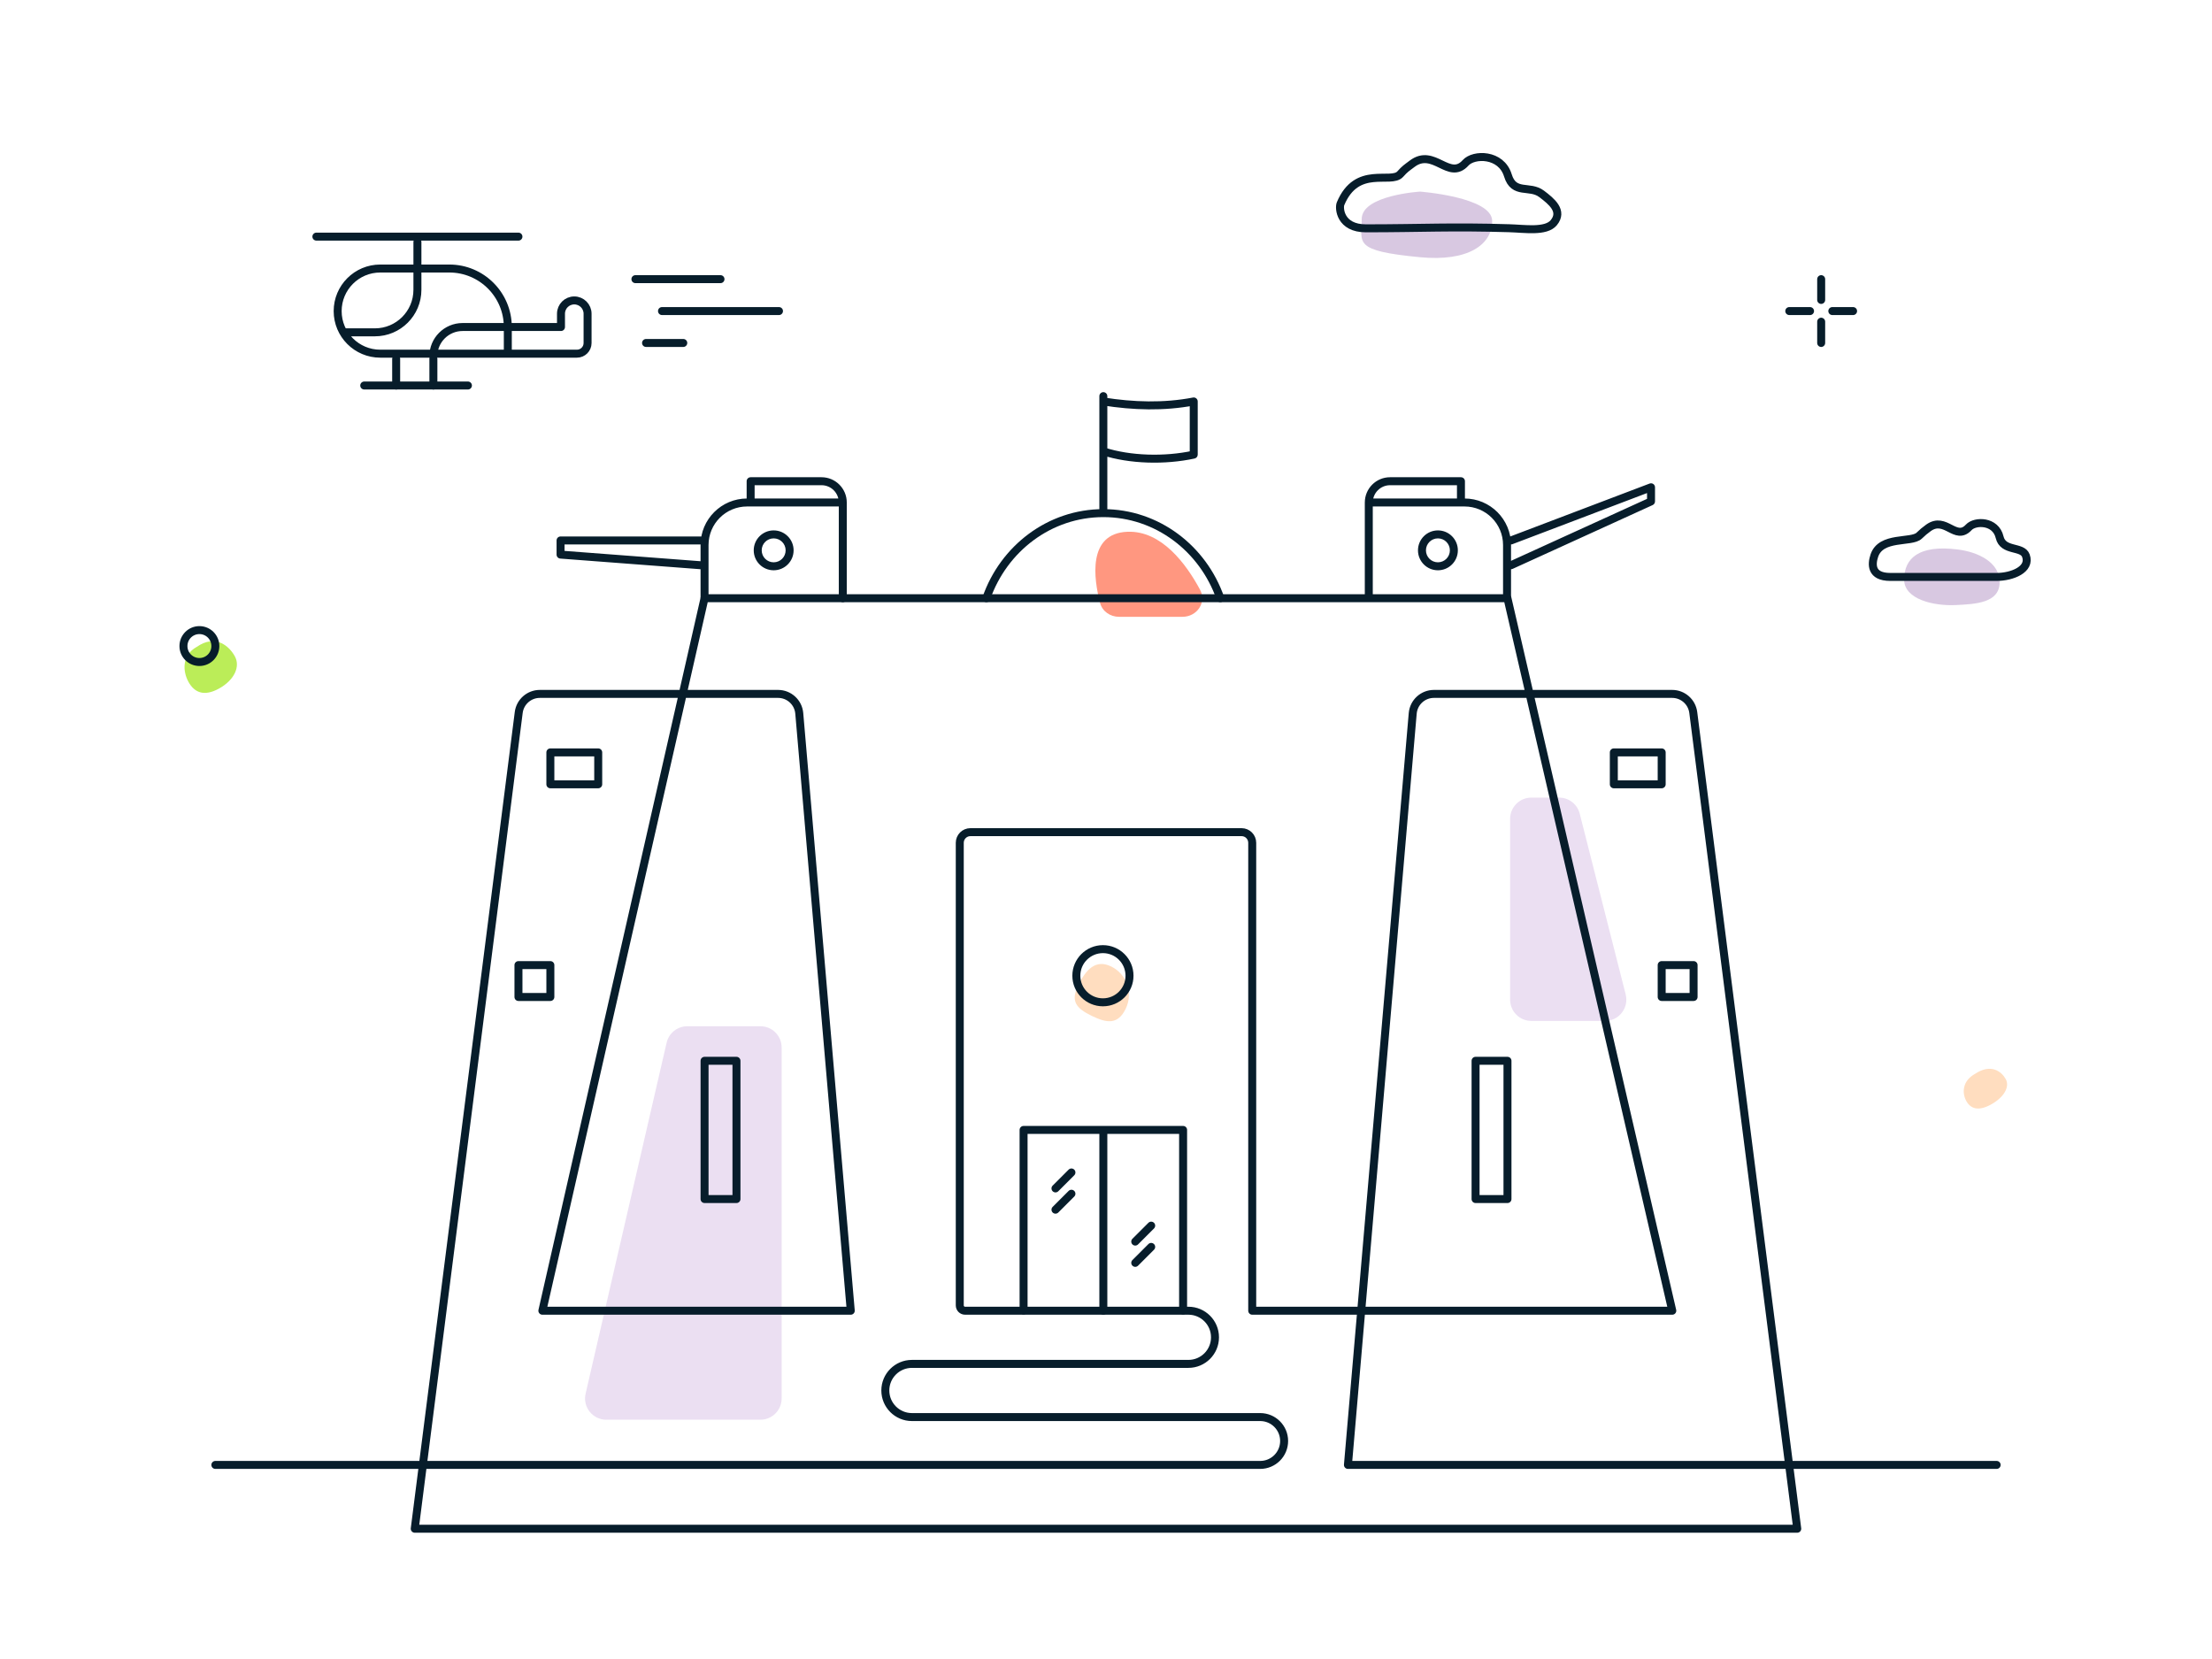 <svg width="416" height="312" viewBox="0 0 416 312" fill="none" xmlns="http://www.w3.org/2000/svg">
<path opacity="0.5" d="M280.625 41.554C280.618 37.058 267.068 36.034 267.068 36.034C267.068 36.034 256.085 36.699 256.092 41.194C256.099 45.69 254.325 47.162 267.088 48.376C276.041 49.228 280.632 46.05 280.625 41.554Z" fill="#b292c4"/>
<path d="M208.973 181.762C206.022 180.32 204.199 182.392 202.757 185.343C201.315 188.294 202.365 189.606 205.316 191.048C208.267 192.49 210.262 192.666 211.704 189.716C213.146 186.765 211.923 183.204 208.973 181.762Z" fill="#FFDDBF"/>
<path d="M206.875 113.364C207.295 114.974 208.788 116 210.452 116H222.369C225.122 116 226.98 113.302 225.675 110.878C223.104 106.105 218.461 99.757 212.038 100.007C204.465 100.303 205.71 108.9 206.875 113.364Z" fill="#FF9780"/>
<path d="M37.013 121.647C34.141 123.241 34.367 126.296 35.45 128.247C36.533 130.197 38.333 131.08 41.204 129.485C44.075 127.891 45.24 125.363 44.157 123.413C43.074 121.462 40.532 119.225 37.013 121.647Z" fill="#BBED58"/>
<path d="M371.417 201.966C368.971 203.325 368.999 205.634 369.791 207.06C370.583 208.486 372.019 209.063 374.466 207.705C376.913 206.346 378.002 204.366 377.21 202.94C376.419 201.515 374.44 199.946 371.417 201.966Z" fill="#FFDDBF"/>
<path opacity="0.5" d="M358.096 108.89C358.019 112.699 363.627 114.013 367.924 113.788C371.509 113.6 375.982 113.404 376.06 109.595C376.138 105.787 372.079 103.818 368.138 103.332C360.735 102.418 358.174 105.082 358.096 108.89Z" fill="#b292c4"/>
<path d="M288 150H293.212C295.042 150 296.638 151.241 297.089 153.014L305.732 187.014C306.375 189.543 304.464 192 301.856 192H288C285.791 192 284 190.209 284 188V154C284 151.791 285.791 150 288 150Z" fill="#7c2bac" fill-opacity="0.15"/>
<path d="M143 193H129.265C127.403 193 125.787 194.285 125.368 196.1L110.131 262.1C109.552 264.607 111.456 267 114.029 267H143C145.209 267 147 265.209 147 263V197C147 194.791 145.209 193 143 193Z" fill="#7c2bac" fill-opacity="0.15"/>
<path d="M221.75 246.46C221.75 246.874 222.086 247.21 222.5 247.21C222.914 247.21 223.25 246.874 223.25 246.46H221.75ZM222.5 212.5H223.25C223.25 212.301 223.171 212.11 223.03 211.97C222.89 211.829 222.699 211.75 222.5 211.75V212.5ZM192.5 212.5L192.5 211.75C192.086 211.75 191.75 212.086 191.75 212.5H192.5ZM191.75 246.46C191.75 246.874 192.086 247.21 192.5 247.21C192.914 247.21 193.25 246.874 193.25 246.46H191.75ZM206.75 246.5C206.75 246.914 207.086 247.25 207.5 247.25C207.914 247.25 208.25 246.914 208.25 246.5H206.75ZM208.25 212.5C208.25 212.086 207.914 211.75 207.5 211.75C207.086 211.75 206.75 212.086 206.75 212.5H208.25ZM223.25 246.46V212.5H221.75V246.46H223.25ZM191.75 212.5V246.46H193.25V212.5H191.75ZM222.5 211.75L192.5 211.75L192.5 213.25L222.5 213.25V211.75ZM208.25 246.5V212.5H206.75V246.5H208.25Z" fill="#071D2B"/>
<path d="M283.504 199.5H284.254C284.254 199.086 283.918 198.75 283.504 198.75V199.5ZM277.504 199.5V198.75C277.09 198.75 276.754 199.086 276.754 199.5H277.504ZM277.504 225.5H276.754C276.754 225.914 277.09 226.25 277.504 226.25V225.5ZM283.504 225.5V226.25C283.918 226.25 284.254 225.914 284.254 225.5H283.504ZM283.504 198.75H277.504V200.25H283.504V198.75ZM276.754 199.5V225.5H278.254V199.5H276.754ZM277.504 226.25H283.504V224.75H277.504V226.25ZM284.254 225.5V199.5H282.754V225.5H284.254Z" fill="#071D2B"/>
<path d="M138.504 199.5H139.254C139.254 199.086 138.918 198.75 138.504 198.75V199.5ZM132.504 199.5V198.75C132.09 198.75 131.754 199.086 131.754 199.5H132.504ZM132.504 225.5H131.754C131.754 225.914 132.09 226.25 132.504 226.25V225.5ZM138.504 225.5V226.25C138.918 226.25 139.254 225.914 139.254 225.5H138.504ZM138.504 198.75H132.504V200.25H138.504V198.75ZM131.754 199.5V225.5H133.254V199.5H131.754ZM132.504 226.25H138.504V224.75H132.504V226.25ZM139.254 225.5V199.5H137.754V225.5H139.254Z" fill="#071D2B"/>
<path d="M103.504 141.5H102.754C102.754 141.086 103.09 140.75 103.504 140.75V141.5ZM112.504 141.5V140.75C112.918 140.75 113.254 141.086 113.254 141.5H112.504ZM112.504 147.5H113.254C113.254 147.914 112.918 148.25 112.504 148.25V147.5ZM103.504 147.5V148.25C103.09 148.25 102.754 147.914 102.754 147.5H103.504ZM97.504 181.5H96.754C96.754 181.086 97.09 180.75 97.504 180.75V181.5ZM103.504 181.5V180.75C103.918 180.75 104.254 181.086 104.254 181.5H103.504ZM103.504 187.5H104.254C104.254 187.914 103.918 188.25 103.504 188.25V187.5ZM97.504 187.5V188.25C97.09 188.25 96.754 187.914 96.754 187.5H97.504ZM103.504 140.75H112.504V142.25H103.504V140.75ZM113.254 141.5V147.5H111.754V141.5H113.254ZM112.504 148.25H103.504V146.75H112.504V148.25ZM102.754 147.5V141.5H104.254V147.5H102.754ZM97.504 180.75H103.504V182.25H97.504V180.75ZM104.254 181.5V187.5H102.754V181.5H104.254ZM103.504 188.25H97.504V186.75H103.504V188.25ZM96.754 187.5V181.5H98.254V187.5H96.754Z" fill="#071D2B"/>
<path d="M312.504 141.5H313.254C313.254 141.086 312.918 140.75 312.504 140.75V141.5ZM303.504 141.5V140.75C303.09 140.75 302.754 141.086 302.754 141.5H303.504ZM303.504 147.5H302.754C302.754 147.914 303.09 148.25 303.504 148.25V147.5ZM312.504 147.5V148.25C312.918 148.25 313.254 147.914 313.254 147.5H312.504ZM318.504 181.5H319.254C319.254 181.086 318.918 180.75 318.504 180.75V181.5ZM312.504 181.5V180.75C312.09 180.75 311.754 181.086 311.754 181.5H312.504ZM312.504 187.5H311.754C311.754 187.914 312.09 188.25 312.504 188.25V187.5ZM318.504 187.5V188.25C318.918 188.25 319.254 187.914 319.254 187.5H318.504ZM312.504 140.75H303.504V142.25H312.504V140.75ZM302.754 141.5V147.5H304.254V141.5H302.754ZM303.504 148.25H312.504V146.75H303.504V148.25ZM313.254 147.5V141.5H311.754V147.5H313.254ZM318.504 180.75H312.504V182.25H318.504V180.75ZM311.754 181.5V187.5H313.254V181.5H311.754ZM312.504 188.25H318.504V186.75H312.504V188.25ZM319.254 187.5V181.5H317.754V187.5H319.254Z" fill="#071D2B"/>
<path d="M158.5 94.5H159.25C159.25 94.086 158.914 93.75 158.5 93.75V94.5ZM157.75 112.5C157.75 112.914 158.086 113.25 158.5 113.25C158.914 113.25 159.25 112.914 159.25 112.5H157.75ZM131.75 112.383C131.75 112.797 132.086 113.133 132.5 113.133C132.914 113.133 133.25 112.797 133.25 112.383H131.75ZM140.418 94.5C140.418 94.914 140.754 95.25 141.168 95.25C141.582 95.25 141.918 94.914 141.918 94.5H140.418ZM141.168 90.5V89.75C140.754 89.75 140.418 90.086 140.418 90.5H141.168ZM157.748 94.5C157.748 94.914 158.084 95.25 158.498 95.25C158.912 95.25 159.248 94.914 159.248 94.5H157.748ZM131.752 102.39C132.166 102.39 132.502 102.054 132.502 101.64C132.502 101.226 132.166 100.89 131.752 100.89V102.39ZM105.422 101.64V100.89C105.008 100.89 104.672 101.226 104.672 101.64H105.422ZM105.422 104.3H104.672C104.672 104.692 104.974 105.018 105.365 105.048L105.422 104.3ZM131.695 107.048C132.108 107.079 132.468 106.77 132.5 106.357C132.531 105.944 132.222 105.584 131.809 105.552L131.695 107.048ZM140.5 95.25H158.5V93.75H140.5V95.25ZM157.75 94.5V112.5H159.25V94.5H157.75ZM133.25 112.383V102.5H131.75V112.383H133.25ZM140.5 93.75C135.668 93.75 131.75 97.668 131.75 102.5H133.25C133.25 98.496 136.496 95.25 140.5 95.25V93.75ZM141.918 94.5V90.5H140.418V94.5H141.918ZM141.168 91.25H154.498V89.75H141.168V91.25ZM154.498 91.25C156.293 91.25 157.748 92.705 157.748 94.5H159.248C159.248 91.877 157.121 89.75 154.498 89.75V91.25ZM131.752 100.89H105.422V102.39H131.752V100.89ZM104.672 101.64V104.3H106.172V101.64H104.672ZM105.365 105.048L131.695 107.048L131.809 105.552L105.479 103.552L105.365 105.048ZM147.75 103.5C147.75 104.743 146.743 105.75 145.5 105.75V107.25C147.571 107.25 149.25 105.571 149.25 103.5H147.75ZM145.5 105.75C144.257 105.75 143.25 104.743 143.25 103.5H141.75C141.75 105.571 143.429 107.25 145.5 107.25V105.75ZM143.25 103.5C143.25 102.257 144.257 101.25 145.5 101.25V99.75C143.429 99.75 141.75 101.429 141.75 103.5H143.25ZM145.5 101.25C146.743 101.25 147.75 102.257 147.75 103.5H149.25C149.25 101.429 147.571 99.75 145.5 99.75V101.25Z" fill="#071D2B"/>
<path d="M257.422 94.5H256.672C256.672 94.086 257.008 93.75 257.422 93.75V94.5ZM258.172 112.383C258.172 112.797 257.836 113.133 257.422 113.133C257.008 113.133 256.672 112.797 256.672 112.383H258.172ZM284.172 112.383C284.172 112.797 283.836 113.133 283.422 113.133C283.008 113.133 282.672 112.797 282.672 112.383H284.172ZM275.504 94.5C275.504 94.914 275.168 95.25 274.754 95.25C274.34 95.25 274.004 94.914 274.004 94.5H275.504ZM274.754 90.5V89.75C275.168 89.75 275.504 90.086 275.504 90.5H274.754ZM258.174 94.5C258.174 94.914 257.838 95.25 257.424 95.25C257.01 95.25 256.674 94.914 256.674 94.5H258.174ZM284.436 102.341C284.049 102.488 283.616 102.294 283.469 101.906C283.322 101.519 283.516 101.086 283.904 100.939L284.436 102.341ZM310.5 91.64L310.234 90.939C310.464 90.851 310.723 90.883 310.926 91.023C311.129 91.163 311.25 91.394 311.25 91.64H310.5ZM310.5 94.3H311.25C311.25 94.594 311.078 94.861 310.811 94.983L310.5 94.3ZM284.481 106.982C284.104 107.154 283.659 106.988 283.488 106.611C283.316 106.234 283.482 105.789 283.859 105.618L284.481 106.982ZM275.422 95.25H257.422V93.75H275.422V95.25ZM258.172 94.5V112.383H256.672V94.5H258.172ZM282.672 112.383V102.5H284.172V112.383H282.672ZM275.422 93.75C280.254 93.75 284.172 97.668 284.172 102.5H282.672C282.672 98.496 279.426 95.25 275.422 95.25V93.75ZM274.004 94.5V90.5H275.504V94.5H274.004ZM274.754 91.25H261.424V89.75H274.754V91.25ZM261.424 91.25C259.629 91.25 258.174 92.705 258.174 94.5H256.674C256.674 91.877 258.801 89.75 261.424 89.75V91.25ZM283.904 100.939L310.234 90.939L310.766 92.341L284.436 102.341L283.904 100.939ZM311.25 91.64V94.3H309.75V91.64H311.25ZM310.811 94.983L284.481 106.982L283.859 105.618L310.189 93.618L310.811 94.983ZM268.172 103.5C268.172 104.743 269.179 105.75 270.422 105.75V107.25C268.351 107.25 266.672 105.571 266.672 103.5H268.172ZM270.422 105.75C271.665 105.75 272.672 104.743 272.672 103.5H274.172C274.172 105.571 272.493 107.25 270.422 107.25V105.75ZM272.672 103.5C272.672 102.257 271.665 101.25 270.422 101.25V99.75C272.493 99.75 274.172 101.429 274.172 103.5H272.672ZM270.422 101.25C269.179 101.25 268.172 102.257 268.172 103.5H266.672C266.672 101.429 268.351 99.75 270.422 99.75V101.25Z" fill="#071D2B"/>
<path d="M229.5 112.5C226.246 103.168 217.622 96.5 207.5 96.5C197.378 96.5 188.754 103.168 185.5 112.5" stroke="#071D2B" stroke-width="1.5" stroke-miterlimit="10" stroke-linecap="round" stroke-linejoin="round"/>
<path d="M206.751 96C206.751 96.414 207.087 96.75 207.501 96.75C207.915 96.75 208.251 96.414 208.251 96H206.751ZM208.251 74.5C208.251 74.086 207.915 73.75 207.501 73.75C207.087 73.75 206.751 74.086 206.751 74.5H208.251ZM207.617 74.759C207.208 74.695 206.824 74.974 206.759 75.383C206.695 75.792 206.974 76.176 207.383 76.241L207.617 74.759ZM224.5 75.5H225.25C225.25 75.276 225.15 75.064 224.978 74.922C224.805 74.779 224.578 74.721 224.359 74.763L224.5 75.5ZM224.5 85.5L224.658 86.233C225.003 86.159 225.25 85.853 225.25 85.5H224.5ZM207.731 84.17C207.337 84.043 206.914 84.259 206.786 84.653C206.659 85.047 206.875 85.47 207.269 85.597L207.731 84.17ZM208.251 96V74.5H206.751V96H208.251ZM223.75 75.5V85.5H225.25V75.5H223.75ZM207.383 76.241C213.066 77.138 218.912 77.336 224.641 76.237L224.359 74.763C218.846 75.822 213.182 75.638 207.617 74.759L207.383 76.241ZM224.342 84.767C218.992 85.921 212.589 85.741 207.731 84.17L207.269 85.597C212.411 87.259 219.085 87.435 224.658 86.233L224.342 84.767Z" fill="#071D2B"/>
<path d="M197.97 226.97C197.677 227.263 197.677 227.737 197.97 228.03C198.263 228.323 198.737 228.323 199.03 228.03L197.97 226.97ZM202.03 225.03C202.323 224.737 202.323 224.263 202.03 223.97C201.737 223.677 201.263 223.677 200.97 223.97L202.03 225.03ZM197.97 222.97C197.677 223.263 197.677 223.737 197.97 224.03C198.263 224.323 198.737 224.323 199.03 224.03L197.97 222.97ZM202.03 221.03C202.323 220.737 202.323 220.263 202.03 219.97C201.737 219.677 201.263 219.677 200.97 219.97L202.03 221.03ZM212.97 236.97C212.677 237.263 212.677 237.737 212.97 238.03C213.263 238.323 213.737 238.323 214.03 238.03L212.97 236.97ZM217.03 235.03C217.323 234.737 217.323 234.263 217.03 233.97C216.737 233.677 216.263 233.677 215.97 233.97L217.03 235.03ZM212.97 232.97C212.677 233.263 212.677 233.737 212.97 234.03C213.263 234.323 213.737 234.323 214.03 234.03L212.97 232.97ZM217.03 231.03C217.323 230.737 217.323 230.263 217.03 229.97C216.737 229.677 216.263 229.677 215.97 229.97L217.03 231.03ZM199.03 228.03L202.03 225.03L200.97 223.97L197.97 226.97L199.03 228.03ZM199.03 224.03L202.03 221.03L200.97 219.97L197.97 222.97L199.03 224.03ZM214.03 238.03L217.03 235.03L215.97 233.97L212.97 236.97L214.03 238.03ZM214.03 234.03L217.03 231.03L215.97 229.97L212.97 232.97L214.03 234.03Z" fill="#071D2B"/>
<path d="M375.499 275.5C349.724 275.5 253.499 275.5 253.499 275.5L265.684 134.156C265.862 132.088 267.593 130.5 269.669 130.5H314.476C316.49 130.5 318.189 131.997 318.444 133.995L337.999 287.5H205.999H77.999L97.554 133.995C97.808 131.997 99.508 130.5 101.521 130.5H146.329C148.405 130.5 150.136 132.088 150.314 134.156L159.999 246.5H101.999L132.499 112.5H283.499L314.499 246.5H235.499V158.5C235.499 157.395 234.603 156.5 233.499 156.5H207.999H182.499C181.394 156.5 180.499 157.395 180.499 158.5V245.5C180.499 246.052 180.946 246.5 181.499 246.5H223.499C226.26 246.5 228.499 248.739 228.499 251.5V251.5C228.499 254.261 226.26 256.5 223.499 256.5H171.499C168.737 256.5 166.499 258.739 166.499 261.5V261.5C166.499 264.261 168.737 266.5 171.499 266.5H236.999C239.484 266.5 241.499 268.515 241.499 271V271C241.499 273.485 239.484 275.5 236.999 275.5H40.5" stroke="#071D2B" stroke-width="1.5" stroke-miterlimit="10" stroke-linecap="round" stroke-linejoin="round"/>
<path d="M203.172 183.5C203.172 185.847 205.075 187.75 207.422 187.75V189.25C204.246 189.25 201.672 186.676 201.672 183.5H203.172ZM207.422 187.75C209.769 187.75 211.672 185.847 211.672 183.5H213.172C213.172 186.676 210.598 189.25 207.422 189.25V187.75ZM211.672 183.5C211.672 181.153 209.769 179.25 207.422 179.25V177.75C210.598 177.75 213.172 180.324 213.172 183.5H211.672ZM207.422 179.25C205.075 179.25 203.172 181.153 203.172 183.5H201.672C201.672 180.324 204.246 177.75 207.422 177.75V179.25Z" fill="#071D2B"/>
<path d="M78.502 50.5H84.502C90.577 50.5 95.502 55.425 95.502 61.5V61.5V66" stroke="#071D2B" stroke-width="1.5" stroke-miterlimit="10" stroke-linecap="round" stroke-linejoin="round"/>
<path d="M59.5 44.5H97.5" stroke="#071D2B" stroke-width="1.5" stroke-miterlimit="10" stroke-linecap="round" stroke-linejoin="round"/>
<path d="M78.502 50.5C78.502 51.957 78.502 53.256 78.502 54.5C78.502 58.919 74.92 62.5 70.502 62.5H65M78.502 50.5V45.5M78.502 50.5H71.51C67.087 50.5 63.502 54.085 63.502 58.508V58.508C63.502 62.93 67.087 66.515 71.51 66.515H108.502C109.607 66.515 110.502 65.62 110.502 64.515V59C110.502 57.619 109.383 56.5 108.002 56.5V56.5C106.621 56.5 105.502 57.619 105.502 59V61.5H87C83.963 61.5 81.5 63.962 81.5 67V67" stroke="#071D2B" stroke-width="1.5" stroke-miterlimit="10" stroke-linecap="round" stroke-linejoin="round"/>
<path d="M68.5 72.5H88" stroke="#071D2B" stroke-width="1.5" stroke-miterlimit="10" stroke-linecap="round" stroke-linejoin="round"/>
<path d="M81.504 67.5V72.5" stroke="#071D2B" stroke-width="1.5" stroke-miterlimit="10" stroke-linecap="round" stroke-linejoin="round"/>
<path d="M74.504 67.5V72.5" stroke="#071D2B" stroke-width="1.5" stroke-miterlimit="10" stroke-linecap="round" stroke-linejoin="round"/>
<path d="M124.5 57.75C124.086 57.75 123.75 58.086 123.75 58.5C123.75 58.914 124.086 59.25 124.5 59.25V57.75ZM146.5 59.25C146.914 59.25 147.25 58.914 147.25 58.5C147.25 58.086 146.914 57.75 146.5 57.75V59.25ZM121.5 63.75C121.086 63.75 120.75 64.086 120.75 64.5C120.75 64.914 121.086 65.25 121.5 65.25V63.75ZM128.5 65.25C128.914 65.25 129.25 64.914 129.25 64.5C129.25 64.086 128.914 63.75 128.5 63.75V65.25ZM119.5 51.75C119.086 51.75 118.75 52.086 118.75 52.5C118.75 52.914 119.086 53.25 119.5 53.25V51.75ZM135.5 53.25C135.914 53.25 136.25 52.914 136.25 52.5C136.25 52.086 135.914 51.75 135.5 51.75V53.25ZM124.5 59.25H146.5V57.75H124.5V59.25ZM121.5 65.25H128.5V63.75H121.5V65.25ZM119.5 53.25H135.5V51.75H119.5V53.25Z" fill="#071D2B"/>
<path d="M256.891 42.94C252.021 42.95 251.771 39.14 252.111 38.31C255.181 30.97 261.581 34.69 263.331 32.75C264.231 31.74 264.511 31.6 265.571 30.8C269.651 27.71 272.501 34.1 275.631 30.62C277.151 28.92 282.311 28.86 283.581 32.98C284.711 36.7 287.651 34.74 289.921 36.46C291.771 37.86 294.041 39.67 292.201 41.89C290.721 43.67 286.701 43 283.801 42.92C272.731 42.59 267.931 42.93 256.891 42.94Z" stroke="#071D2B" stroke-width="1.5" stroke-miterlimit="10" stroke-linecap="round" stroke-linejoin="round"/>
<path d="M355.498 108.5C351.808 108.5 351.959 106.109 352.498 104.5C353.756 100.75 359.449 102.13 360.919 100.75C361.466 100.211 362.054 99.716 362.679 99.27C365.909 96.97 367.749 101.86 370.249 99.18C371.449 97.89 375.319 97.89 376.059 101.03C376.709 103.8 380.313 102.638 380.998 104.5C381.952 107.092 378.392 108.5 375.498 108.5C375.498 108.5 362.346 108.5 355.498 108.5Z" stroke="#071D2B" stroke-width="1.5" stroke-linecap="round" stroke-linejoin="round"/>
<path d="M342.5 52.5V56.406M342.5 60.5V64.5M348.5 58.5H344.594M340.406 58.5H336.5" stroke="#071D2B" stroke-width="1.5" stroke-miterlimit="10" stroke-linecap="round" stroke-linejoin="round"/>
<path d="M37.5 124.5C39.157 124.5 40.5 123.157 40.5 121.5C40.5 119.843 39.157 118.5 37.5 118.5C35.843 118.5 34.5 119.843 34.5 121.5C34.5 123.157 35.843 124.5 37.5 124.5Z" stroke="#071D2B" stroke-width="1.5" stroke-miterlimit="10" stroke-linecap="round" stroke-linejoin="round"/>
</svg>
